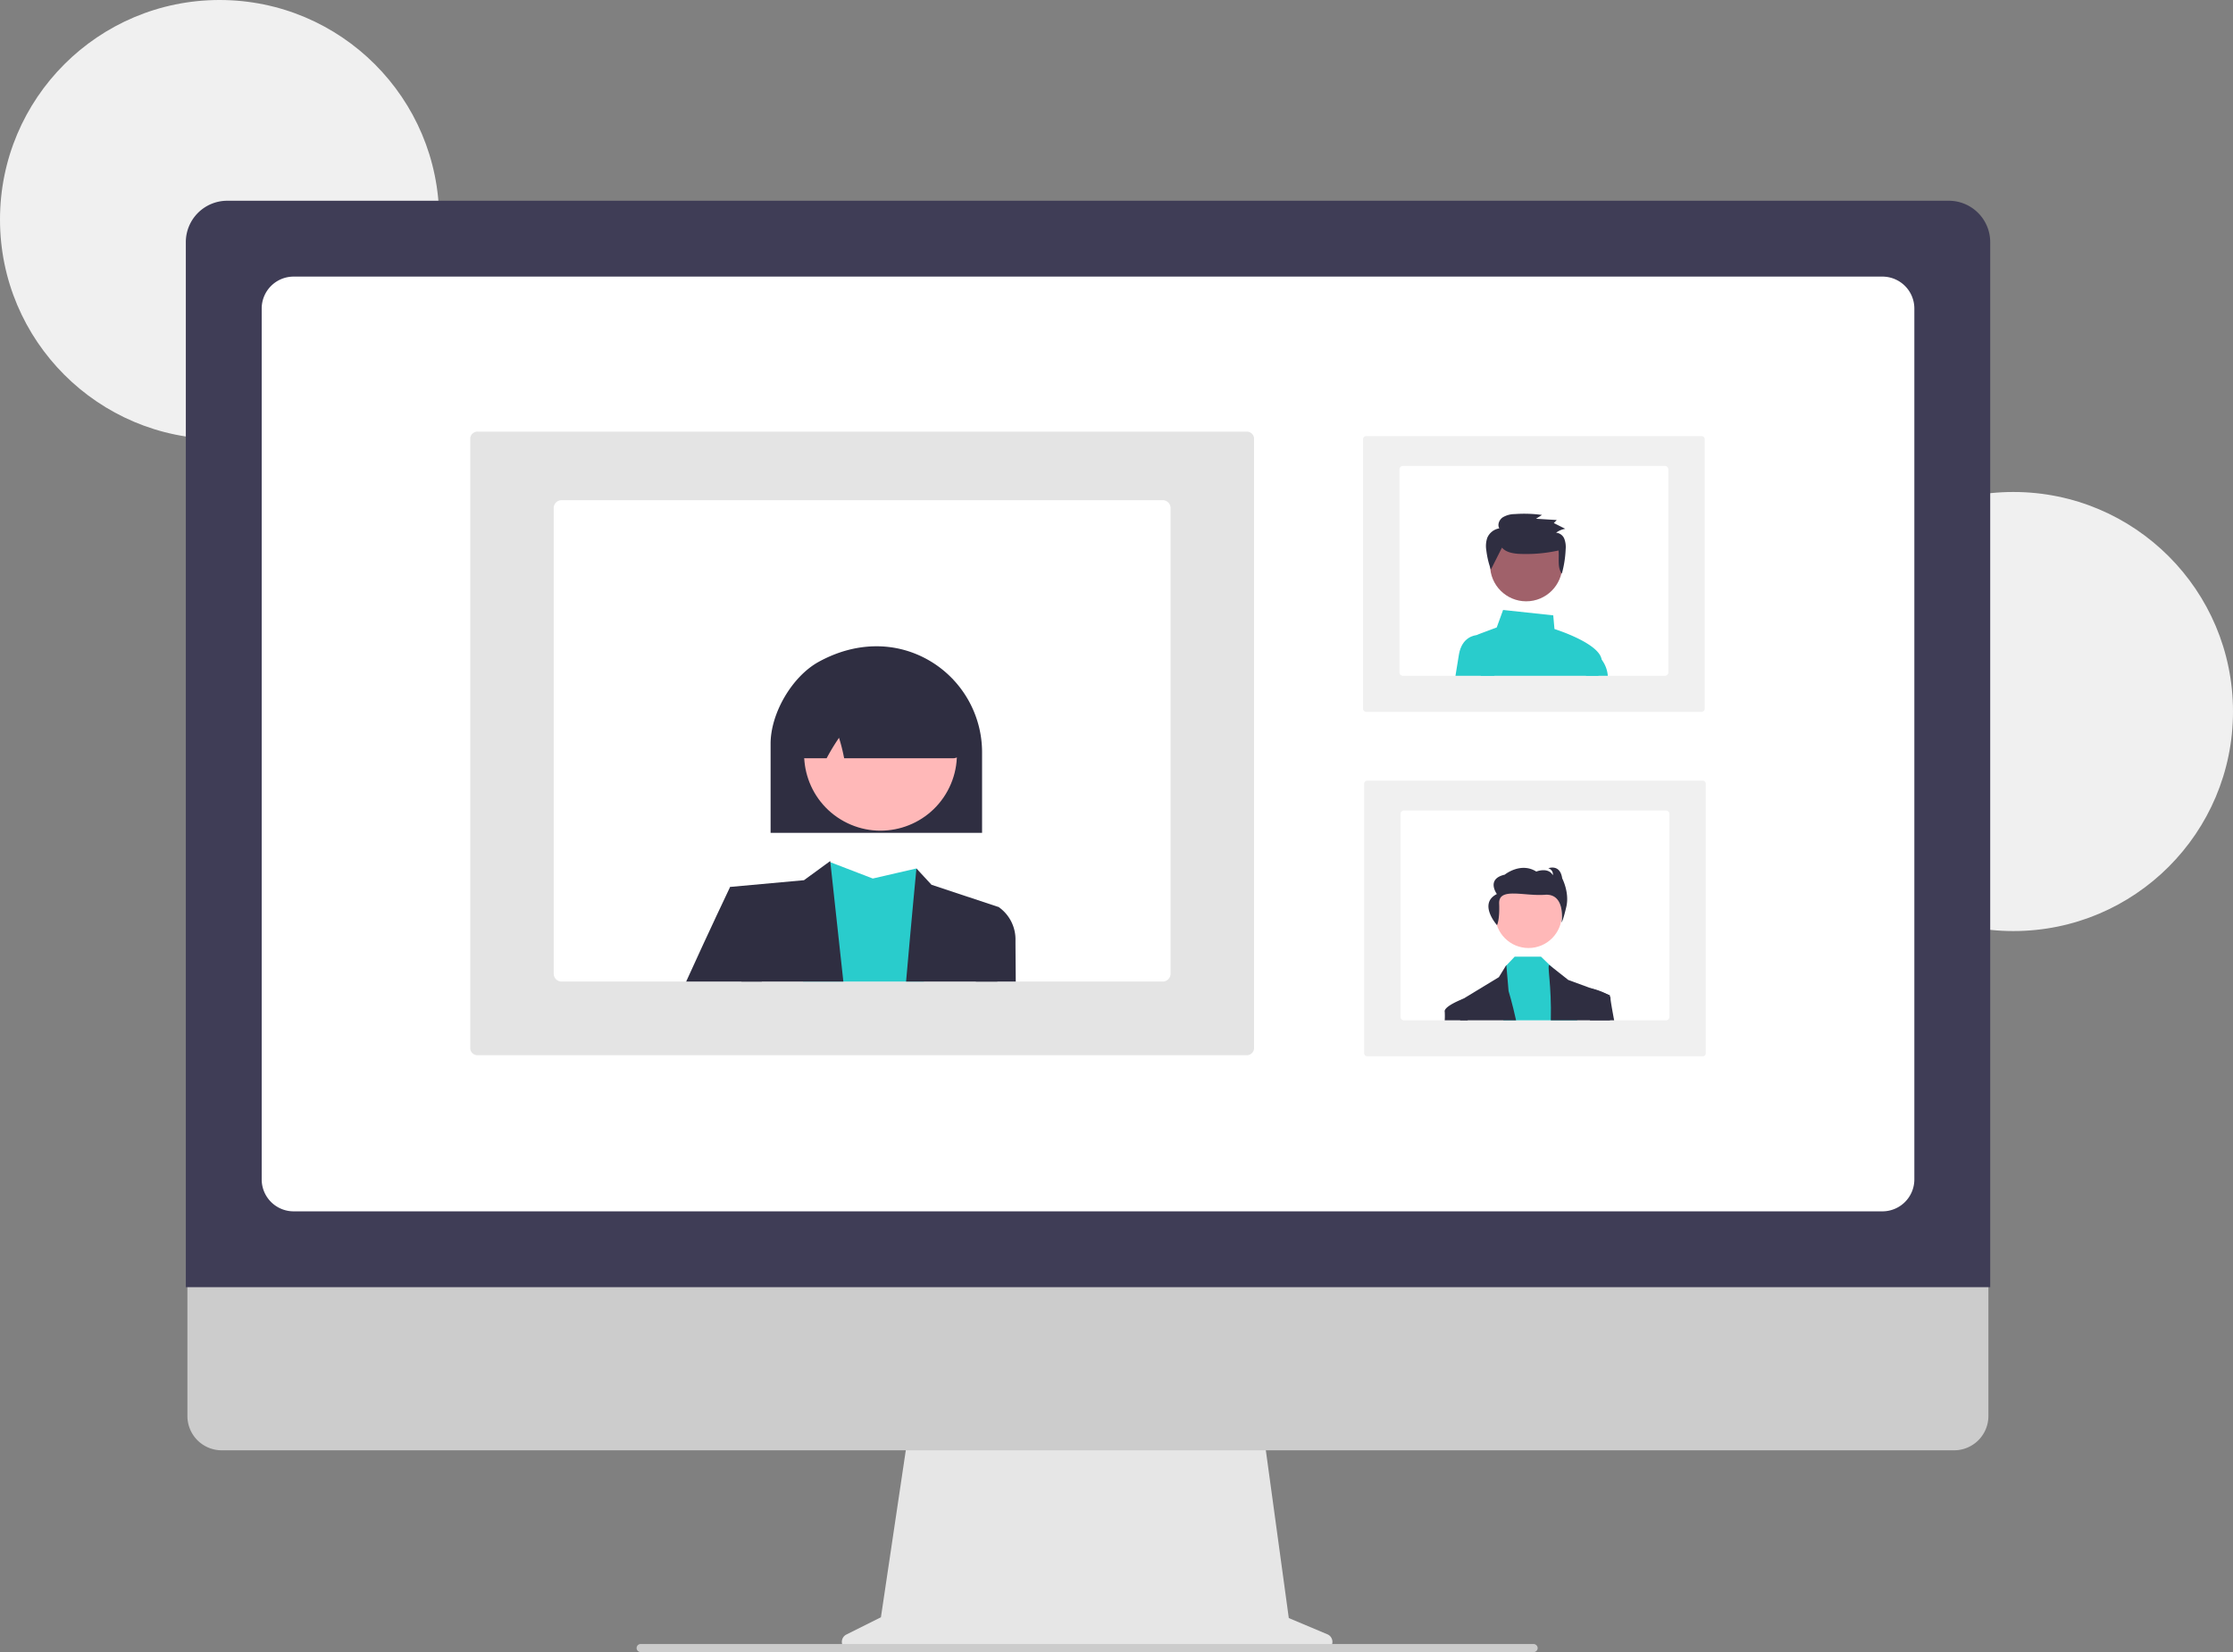 <svg xmlns="http://www.w3.org/2000/svg" data-name="Layer 1" width="844" height="624.592" viewBox="0 0 844 624.592" xmlns:xlink="http://www.w3.org/1999/xlink"><rect x="0" y="0" width="844" height="624.592" fill="#808080" stroke="none"/><circle cx="83" cy="83" r="83" fill="#f0f0f0"/><circle cx="761" cy="269" r="83" fill="#f0f0f0"/><path d="M679.716,755.575l-14.592-6.144-10.01-73.151H521.809l-10.85,72.853-13.055,6.527a3.1,3.1,0,0,0,1.387,5.873H678.513A3.1,3.1,0,0,0,679.716,755.575Z" transform="translate(-178 -137.704)" fill="#e6e6e6"/><path d="M916.607,686.012H261.778a12.973,12.973,0,0,1-12.944-12.973V580.699h680.718v92.34A12.974,12.974,0,0,1,916.607,686.012Z" transform="translate(-178 -137.704)" fill="#ccc"/><path d="M930.236,624.341h-682V229.24a15.657,15.657,0,0,1,15.64-15.639H914.596a15.657,15.657,0,0,1,15.64,15.639Z" transform="translate(-178 -137.704)" fill="#3f3d56"/><path d="M889.503,595.665H288.969a12.07,12.07,0,0,1-12.057-12.057V254.334a12.071,12.071,0,0,1,12.057-12.057H889.503a12.071,12.071,0,0,1,12.057,12.057V583.608A12.07,12.07,0,0,1,889.503,595.665Z" transform="translate(-178 -137.704)" fill="#fff"/><path d="M757.656,762.296l-337.448,0a1.567,1.567,0,0,1-1.539-1.134,1.529,1.529,0,0,1,1.477-1.919l337.385,0a1.615,1.615,0,0,1,1.616,1.194A1.528,1.528,0,0,1,757.656,762.296Z" transform="translate(-178 -137.704)" fill="#ccc"/><path d="M821.433,537.048H694.907a1.208,1.208,0,0,1-1.303-1.078V433.911a1.208,1.208,0,0,1,1.303-1.078H821.433a1.208,1.208,0,0,1,1.303,1.078v102.059A1.208,1.208,0,0,1,821.433,537.048Z" transform="translate(-178 -137.704)" fill="#f0f0f0"/><path d="M807.68,444.124H708.66a1.305,1.305,0,0,0-1.303,1.303v76.726a1.305,1.305,0,0,0,1.303,1.303h99.021a1.305,1.305,0,0,0,1.303-1.303V445.427A1.305,1.305,0,0,0,807.68,444.124Z" transform="translate(-178 -137.704)" fill="#fff"/><circle cx="577.724" cy="345.821" r="12.59" fill="#ffb8b8"/><polygon points="596.144 385.752 568.23 385.752 569.142 365.23 569.359 365.002 572.492 361.692 582.46 361.692 586.155 365.271 586.453 365.56 594.32 373.1 596.144 385.752" fill="#29cccc"/><path d="M751.03,523.457H729.912c-.052-4.633-.081-7.406-.081-7.406l1.222-.744.006-.003h.003l13.458-8.171,2.826-4.589.015.162.831,9.673S749.562,516.815,751.03,523.457Z" transform="translate(-178 -137.704)" fill="#2f2e41"/><path d="M786.524,523.457H764.155c.339-13.51-1.485-20.913-.547-20.913l.547.431,6.593,5.206,8.689,3.188h.006l5.99,2.198,1.051.385v.495C786.487,515.633,786.492,518.879,786.524,523.457Z" transform="translate(-178 -137.704)" fill="#2f2e41"/><path d="M743.813,487.465s1.07-1.879.821-8.154,9.308-2.726,17.293-3.325,6.295,10.477,6.295,10.477.576-.658,1.809-6.004-1.567-10.673-1.567-10.673c-.825-5.617-5.27-3.817-5.27-3.817a2.331,2.331,0,0,1,1.73,2.615c-1.812-3.177-6.257-1.377-6.257-1.377-5.928-3.72-11.937,1.179-11.937,1.179-7.162,1.625-2.962,7.321-2.962,7.321C736.566,479.347,743.813,487.465,743.813,487.465Z" transform="translate(-178 -137.704)" fill="#2f2e41"/><path d="M732.732,523.457h-8.677a26.163,26.163,0,0,0,.006-3.211c-.518-2.064,6.772-4.855,6.992-4.939l.006-.003h.003l1.39.747Z" transform="translate(-178 -137.704)" fill="#2f2e41"/><path d="M788.091,523.457h-9.115l-1.138-11.234,1.277-.932s.116.026.321.078h.006a25.003,25.003,0,0,1,5.99,2.198,3.711,3.711,0,0,1,1.051.88,1.085,1.085,0,0,1,.249.77C786.686,515.636,787.219,518.729,788.091,523.457Z" transform="translate(-178 -137.704)" fill="#2f2e41"/><path d="M821.021,406.83H694.495a1.208,1.208,0,0,1-1.303-1.078V303.656a1.208,1.208,0,0,1,1.303-1.078H821.021a1.208,1.208,0,0,1,1.303,1.078v102.095A1.208,1.208,0,0,1,821.021,406.83Z" transform="translate(-178 -137.704)" fill="#f0f0f0"/><path d="M807.268,313.869H708.248a1.305,1.305,0,0,0-1.303,1.303v76.726a1.305,1.305,0,0,0,1.303,1.303h99.021a1.305,1.305,0,0,0,1.303-1.303V315.172A1.305,1.305,0,0,0,807.268,313.869Z" transform="translate(-178 -137.704)" fill="#fff"/><path d="M782.131,393.202c.559-2.012.993-3.747,1.216-4.974a3.547,3.547,0,0,0,.02-1.147c-.834-5.933-15.895-10.947-17.827-11.567l-.466-5.165L746.116,368.307l-2.4,6.607-6.804,2.551a3.241,3.241,0,0,0-.698.359,3.369,3.369,0,0,0-1.387,3.593l2.898,11.784h44.406Z" transform="translate(-178 -137.704)" fill="#29cccc"/><path d="M742.83,393.202H728.119c.527-3.283.999-6.187,1.306-8.035,1.123-6.723,6.022-7.296,6.789-7.343.061-.006.098-.006.101-.006h3.095Z" transform="translate(-178 -137.704)" fill="#29cccc"/><path d="M782.131,393.202h3.567a11.608,11.608,0,0,0-2.331-6.121,7.312,7.312,0,0,0-2.551-2.122l-.269-.116-3.136,8.359Z" transform="translate(-178 -137.704)" fill="#29cccc"/><circle id="e3e8db5d-807d-4643-8c1f-aca9b0b4bfae" data-name="Ellipse 109" cx="576.855" cy="213.683" r="13.651" fill="#a0616a"/><path id="b5b1c5aa-1c33-4801-a876-6607b8c48426-1074" data-name="Path 696" d="M745.692,344.737c1.413,1.672,3.804,2.144,6.01,2.336a56.61,56.61,0,0,0,15.373-1.255c.314,3.028-.539,6.294,1.244,8.786a40.788,40.788,0,0,0,1.449-9.246,8.856,8.856,0,0,0-.512-3.96,3.642,3.642,0,0,0-3.103-2.287,7.776,7.776,0,0,1,3.469-1.482l-4.334-2.178,1.113-1.143-7.847-.48,2.273-1.444a49.284,49.284,0,0,0-10.329-.325,8.86,8.86,0,0,0-4.567,1.269c-1.295.927-2.044,2.768-1.24,4.128a5.994,5.994,0,0,0-4.568,3.625,9.676,9.676,0,0,0-.347,4.651,32.968,32.968,0,0,0,1.729,7.313" transform="translate(-178 -137.704)" fill="#2f2e41"/><path d="M355.736,534.193V303.332a2.759,2.759,0,0,1,2.989-2.439H648.999a2.759,2.759,0,0,1,2.989,2.439v230.861a2.759,2.759,0,0,1-2.989,2.439H358.725A2.759,2.759,0,0,1,355.736,534.193Z" transform="translate(-178 -137.704)" fill="#e4e4e4"/><path d="M387.287,329.789V505.812a2.994,2.994,0,0,0,2.989,2.989H617.447a2.994,2.994,0,0,0,2.989-2.989V329.789a2.994,2.994,0,0,0-2.989-2.989H390.277A2.994,2.994,0,0,0,387.287,329.789Z" transform="translate(-178 -137.704)" fill="#fff"/><path d="M481.51,508.802h45.72l-2.849-42.764-16.493,3.806L491.846,463.673l-.425-.159-.027-.013a.215.215,0,0,0-.013.04C491.128,464.556,486.093,484.716,481.51,508.802Z" transform="translate(-178 -137.704)" fill="#29cccc"/><polygon points="275.957 335.315 280.228 371.097 318.761 371.097 313.846 325.969 313.799 325.53 313.421 325.809 313.381 325.836 303.875 332.771 275.957 335.315" fill="#2f2e41"/><path d="M520.468,508.802H554.975l.498-28.17-25.394-8.423-5.699-6.171S522.58,484.603,520.468,508.802Z" transform="translate(-178 -137.704)" fill="#2f2e41"/><path d="M437.345,508.802h28.596l-1.833-25.633-10.149-10.15S445.927,489.864,437.345,508.802Z" transform="translate(-178 -137.704)" fill="#2f2e41"/><path d="M546.838,508.802h15.085c-.066-8.21-.106-13.883-.106-15.483a14.952,14.952,0,0,0-6.344-12.687l-7.619,2.537Z" transform="translate(-178 -137.704)" fill="#2f2e41"/><path d="M549.191,452.581H469.258V418.891c0-11.546,8.134-25.427,18.133-30.944,14.033-7.742,29.375-7.878,42.091-.371a40.184,40.184,0,0,1,19.71,34.443Z" transform="translate(-178 -137.704)" fill="#2f2e41"/><circle cx="510.808" cy="422.879" r="28.871" transform="translate(-283.264 530.547) rotate(-61.337)" fill="#ffb8b8"/><path d="M538.25,424.369h-41.189l-.098-.468a65.962,65.962,0,0,0-1.845-7.266,82.637,82.637,0,0,0-4.519,7.432l-.168.302H482.424a3.535,3.535,0,0,1-2.61-1.154c-.218-.24-.728-.801,1.382-26.547a3.556,3.556,0,0,1,2.016-2.877c18.073-8.437,36.387-8.214,54.438.667h.322l.113.448c3.561,27.402,3.049,27.994,2.83,28.247A3.525,3.525,0,0,1,538.25,424.369Z" transform="translate(-178 -137.704)" fill="#2f2e41"/></svg>